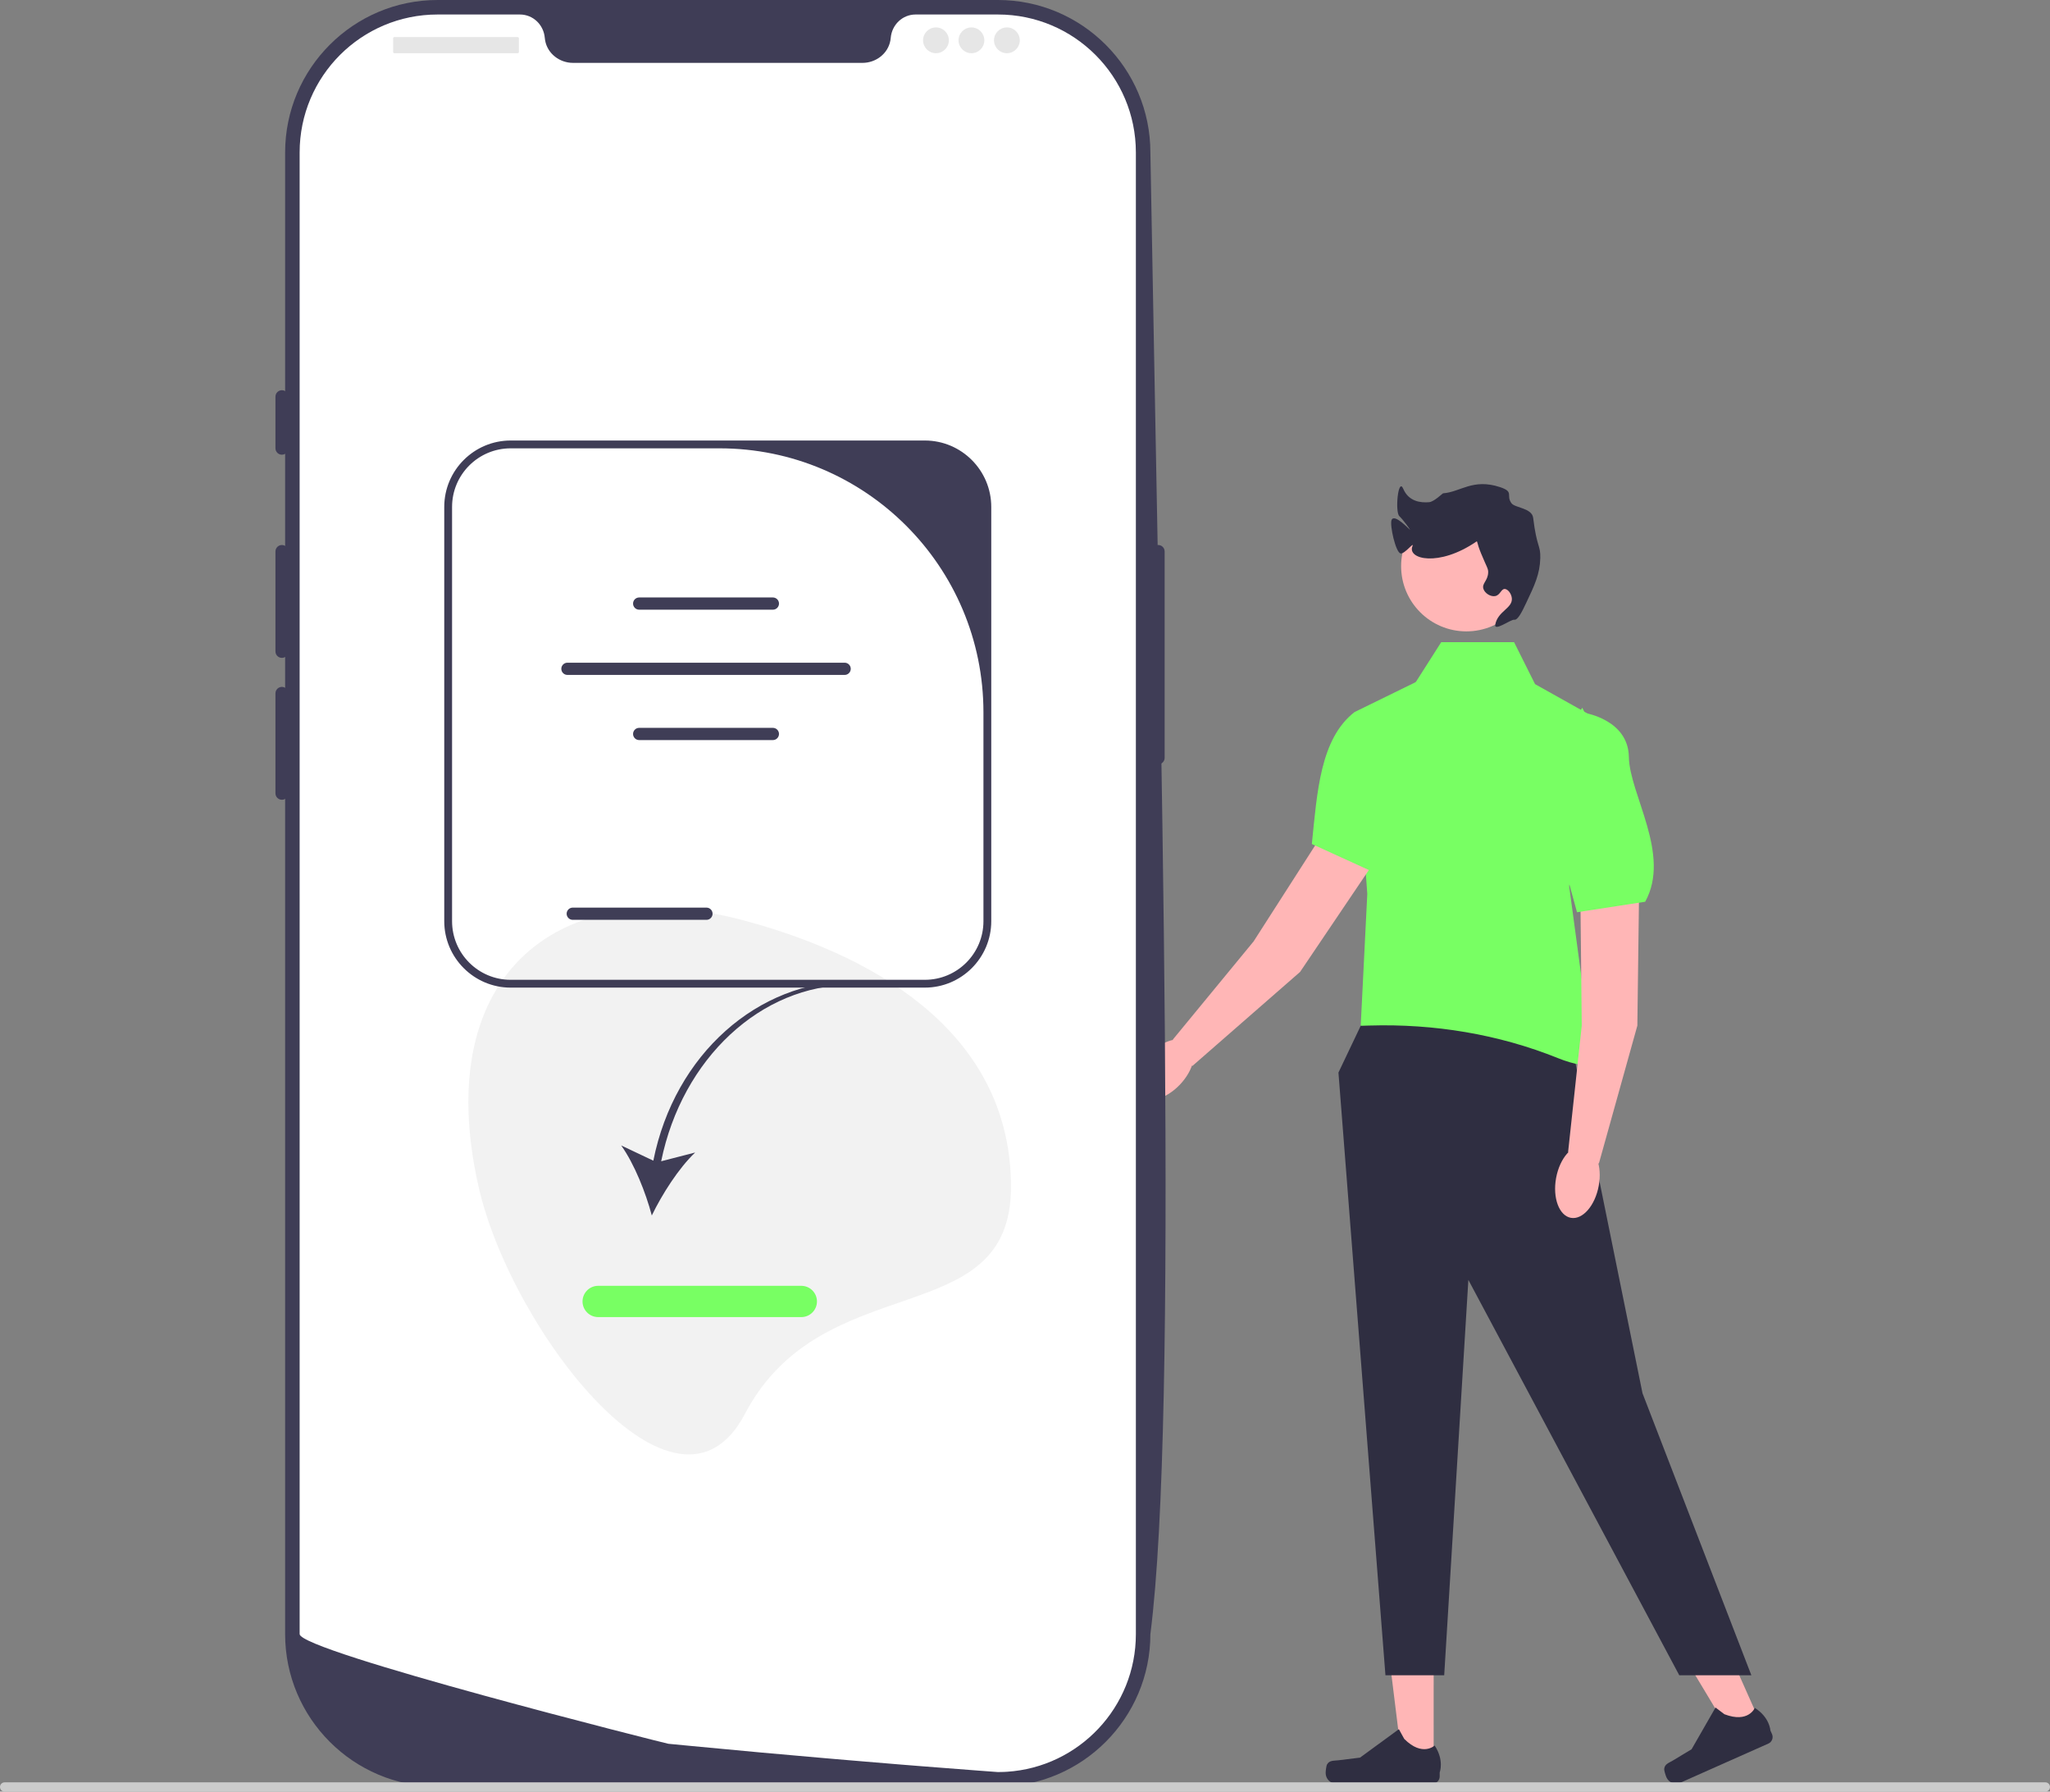 <svg xmlns="http://www.w3.org/2000/svg" width="524.67" height="458.466" viewBox="0 0 524.67 458.466" xmlns:xlink="http://www.w3.org/1999/xlink"><rect x="0" y="0" width="524.67" height="458.466" fill="#808080" stroke="none"/><g><g><polygon points="366.925 451.647 358.968 451.646 355.183 420.955 366.927 420.955 366.925 451.647" fill="#ffb6b6"/><path d="M339.664,451.466h0c-.248,.417-.378,1.764-.378,2.249h0c0,1.491,1.209,2.701,2.701,2.701h24.641c1.017,0,1.842-.825,1.842-1.842v-1.026s1.219-3.083-1.291-6.884c0,0-3.119,2.976-7.78-1.685l-1.374-2.49-9.949,7.276-5.515,.679c-1.206,.148-2.276-.023-2.897,1.022h-0Z" fill="#2f2e41"/></g><g><polygon points="450.921 441.693 443.65 444.925 427.723 418.418 438.454 413.648 450.921 441.693" fill="#ffb6b6"/><path d="M425.937,452.603h0c-.057,.482,.371,1.766,.568,2.209h0c.606,1.363,2.202,1.977,3.565,1.371l22.516-10.01c.93-.413,1.348-1.502,.935-2.432l-.417-.937s-.139-3.313-3.976-5.766c0,0-1.641,3.986-7.794,1.621l-2.267-1.717-6.135,10.691-4.763,2.861c-1.042,.626-2.089,.904-2.232,2.111l-0,0Z" fill="#2f2e41"/></g><polygon points="349.632 259.606 342.558 274.462 354.585 428.684 369.625 428.684 375.808 327.52 429.785 428.684 448.234 428.684 420.377 356.525 401.276 262.435 349.632 259.606" fill="#2f2e41"/><path d="M387.512,164.331h-18.654l-6.842,10.735-15.432,7.38,3.355,46.295-1.683,33.755,2.306-.067c16.463-.48,32.919,2.197,48.197,8.349,3.92,1.578,8.028,2.459,11.566,1.574,0,0-1.342-5.368-2.684-6.709s-2.013-2.451-1.342-3.239,2.013-1.458,.671-2.8-1.342-3.032-1.342-3.032l-4.026-29.844,8.051-42.27-16.774-9.393-5.368-10.735Z" fill="#78ff63"/><polygon points="419.567 222.858 419.059 262.452 409.207 297.747 401.332 294.81 404.829 262.458 404.369 218.678 419.567 222.858" fill="#ffb6b6"/><ellipse cx="403.717" cy="302.445" rx="9.341" ry="5.546" transform="translate(33.846 645.456) rotate(-79.681)" fill="#ffb6b6"/><path d="M405.627,182.446s11.116,1.722,11.261,11.261,10.88,24.97,4.171,37.047l-17.445,2.684-9.393-34.218,10.735-18.116" fill="#78ff63"/><polygon points="354.891 215.886 332.74 248.707 305.136 272.807 300.164 266.03 320.84 240.903 344.48 204.05 354.891 215.886" fill="#ffb6b6"/><ellipse cx="297.968" cy="273.722" rx="9.341" ry="5.546" transform="translate(-105.738 300.741) rotate(-46.4)" fill="#ffb6b6"/><path d="M365.413,174.452s8.347,7.539,3.235,15.593-4.606,26.846-16.842,33.26l-16.056-7.329c1.353-13.231,2.142-26.95,10.924-33.761l18.915-9.254" fill="#78ff63"/><g><circle cx="375.29" cy="144.874" r="16.692" fill="#ffb6b6"/><path d="M387.549,158.589c.919,.157,1.999-2.072,3.03-4.242,2.159-4.544,3.532-7.432,3.636-11.515,.089-3.48-.878-2.566-1.818-10.303-.31-2.552-4.669-2.547-5.557-3.758-1.499-2.047,.801-2.891-2.928-4.12-6.984-2.303-10.142,1.275-14.578,1.583-.112,.008-2.311,2.158-3.539,2.269-2.152,.195-5.255-.14-6.647-3.418-1.301-3.065-2.163,5.892-1,7,.987,.941,2.69,3.303,2.734,3.475,.049,.194-4.05-4.346-4.734-2.475-.492,1.347,1.058,8.275,2.31,8.535,1.047,.218,3.608-3.234,3.03-1.818-1.34,3.283,6.717,5.377,16.363-1.212,.342-.234,.019,.139,1.212,3.03,1.505,3.646,1.844,3.844,1.818,4.848-.057,2.174-1.689,2.814-1.212,4.242,.386,1.157,1.897,2.052,3.03,1.818,1.279-.264,1.498-1.846,2.424-1.818,.793,.024,1.734,1.219,1.818,2.424,.177,2.54-3.583,3.238-4.242,6.666-.372,1.935,4.003-1.356,4.848-1.212Z" fill="#2f2e41"/></g></g><g><path d="M255.412,457.176H111.987c-21.512,0-39.013-17.501-39.013-39.014V39.013C72.974,17.501,90.475,0,111.987,0H255.412c21.512,0,39.013,17.501,39.013,39.013,2.67,152.255,7.223,322.756,0,379.149,0,21.512-17.501,39.014-39.013,39.014Z" fill="#3f3d56"/><path d="M296.425,139.464c-.91,0-1.65,.74-1.65,1.65v52.815c0,.91,.74,1.65,1.65,1.65s1.65-.74,1.65-1.65v-52.815c0-.91-.74-1.65-1.65-1.65Z" fill="#3f3d56"/><path d="M290.712,39.014V418.156c0,18.724-14.573,34.041-33.001,35.229h-.008c-.272,.017-.545,.033-.825,.041-.487,.025-.974,.033-1.469,.033,0,0-1.816-.132-5.133-.38-3.35-.248-8.227-.619-14.309-1.106-1.824-.14-3.747-.297-5.777-.462-4.044-.33-8.483-.693-13.245-1.106-1.898-.157-3.862-.33-5.867-.503-10.249-.883-21.728-1.915-33.834-3.086-2.047-.19-4.11-.388-6.189-.594-.545-.058-94.366-23.643-94.366-28.066V39.014c0-19.5,15.803-35.303,35.303-35.303h21.076c3.367,0,6.074,2.624,6.363,5.983,.025,.223,.05,.446,.091,.668,.611,3.375,3.705,5.727,7.138,5.727h74.082c3.433,0,6.528-2.352,7.138-5.727,.041-.223,.066-.446,.091-.668,.289-3.359,2.996-5.983,6.362-5.983h21.076c19.5,0,35.303,15.803,35.303,35.303Z" fill="#fff"/><path d="M72.149,99.853c-.91,0-1.65,.74-1.65,1.65v13.204c0,.91,.74,1.65,1.65,1.65s1.65-.74,1.65-1.65v-13.204c0-.91-.74-1.65-1.65-1.65Z" fill="#3f3d56"/><path d="M72.149,139.464c-.91,0-1.65,.74-1.65,1.65v25.582c0,.91,.74,1.65,1.65,1.65s1.65-.74,1.65-1.65v-25.582c0-.91-.74-1.65-1.65-1.65Z" fill="#3f3d56"/><path d="M72.149,175.773c-.91,0-1.65,.74-1.65,1.65v25.582c0,.91,.74,1.65,1.65,1.65s1.65-.74,1.65-1.65v-25.582c0-.91-.74-1.65-1.65-1.65Z" fill="#3f3d56"/><rect x="100.619" y="9.49" width="32.184" height="4.126" rx=".31" ry=".31" fill="#e6e6e6"/><circle cx="239.548" cy="10.315" r="3.301" fill="#e6e6e6"/><circle cx="248.625" cy="10.315" r="3.301" fill="#e6e6e6"/><circle cx="257.703" cy="10.315" r="3.301" fill="#e6e6e6"/></g><path d="M258.752,303.725c0-37.625-31.801-58.323-68.127-68.127-46.573-12.569-80.682,12.865-68.127,68.127,8.336,36.69,50.648,91.446,68.127,58.127,20-38.127,68.127-20.501,68.127-58.127Z" fill="#f2f2f2"/><path d="M0,457.276c0,.66,.53,1.19,1.19,1.19H523.48c.66,0,1.19-.53,1.19-1.19,0-.66-.53-1.19-1.19-1.19H1.19c-.66,0-1.19,.53-1.19,1.19Z" fill="#ccc"/><g><path d="M167.211,297.009l-8.23-3.899c3.376,4.711,6.284,12.068,7.841,17.922,2.637-5.453,6.887-12.126,11.094-16.112l-8.698,2.238c5.36-26.268,25.519-45.126,48.604-45.126l.327-.949c-24.113,0-45.466,18.596-50.938,45.925Z" fill="#3f3d56"/><path d="M205.09,337.033h-52c-2.206,0-4-1.794-4-4s1.794-4,4-4h52c2.206,0,4,1.794,4,4s-1.794,4-4,4Z" fill="#78ff63"/></g><g><path d="M253.7,129.725v106c0,9.374-7.626,17-17,17h-106c-9.374,0-17-7.626-17-17v-106c0-9.374,7.626-17,17-17h106c9.374,0,17,7.626,17,17Zm-17,121c8.284,0,15-6.716,15-15v-53.441c0-37.312-30.247-67.559-67.559-67.559h-53.441c-8.284,0-15,6.716-15,15v106c0,8.284,6.716,15,15,15h106Z" fill="#3f3d56"/><g><path d="M197.81,156.017h-34.221c-.863,0-1.565-.702-1.565-1.565s.702-1.564,1.565-1.564h34.221c.863,0,1.564,.702,1.564,1.564s-.702,1.565-1.564,1.565Z" fill="#3f3d56"/><path d="M197.81,189.381h-34.221c-.863,0-1.565-.702-1.565-1.565s.702-1.564,1.565-1.564h34.221c.863,0,1.564,.702,1.564,1.564s-.702,1.565-1.564,1.565Z" fill="#3f3d56"/><path d="M180.81,235.381h-34.221c-.863,0-1.565-.702-1.565-1.565s.702-1.564,1.565-1.564h34.221c.863,0,1.564,.702,1.564,1.564s-.702,1.565-1.564,1.565Z" fill="#3f3d56"/><path d="M216.174,172.71h-70.947c-.863,0-1.565-.702-1.565-1.565s.702-1.564,1.565-1.564h70.947c.863,0,1.564,.702,1.564,1.564,0,.863-.702,1.565-1.564,1.565Z" fill="#3f3d56"/></g></g></svg>